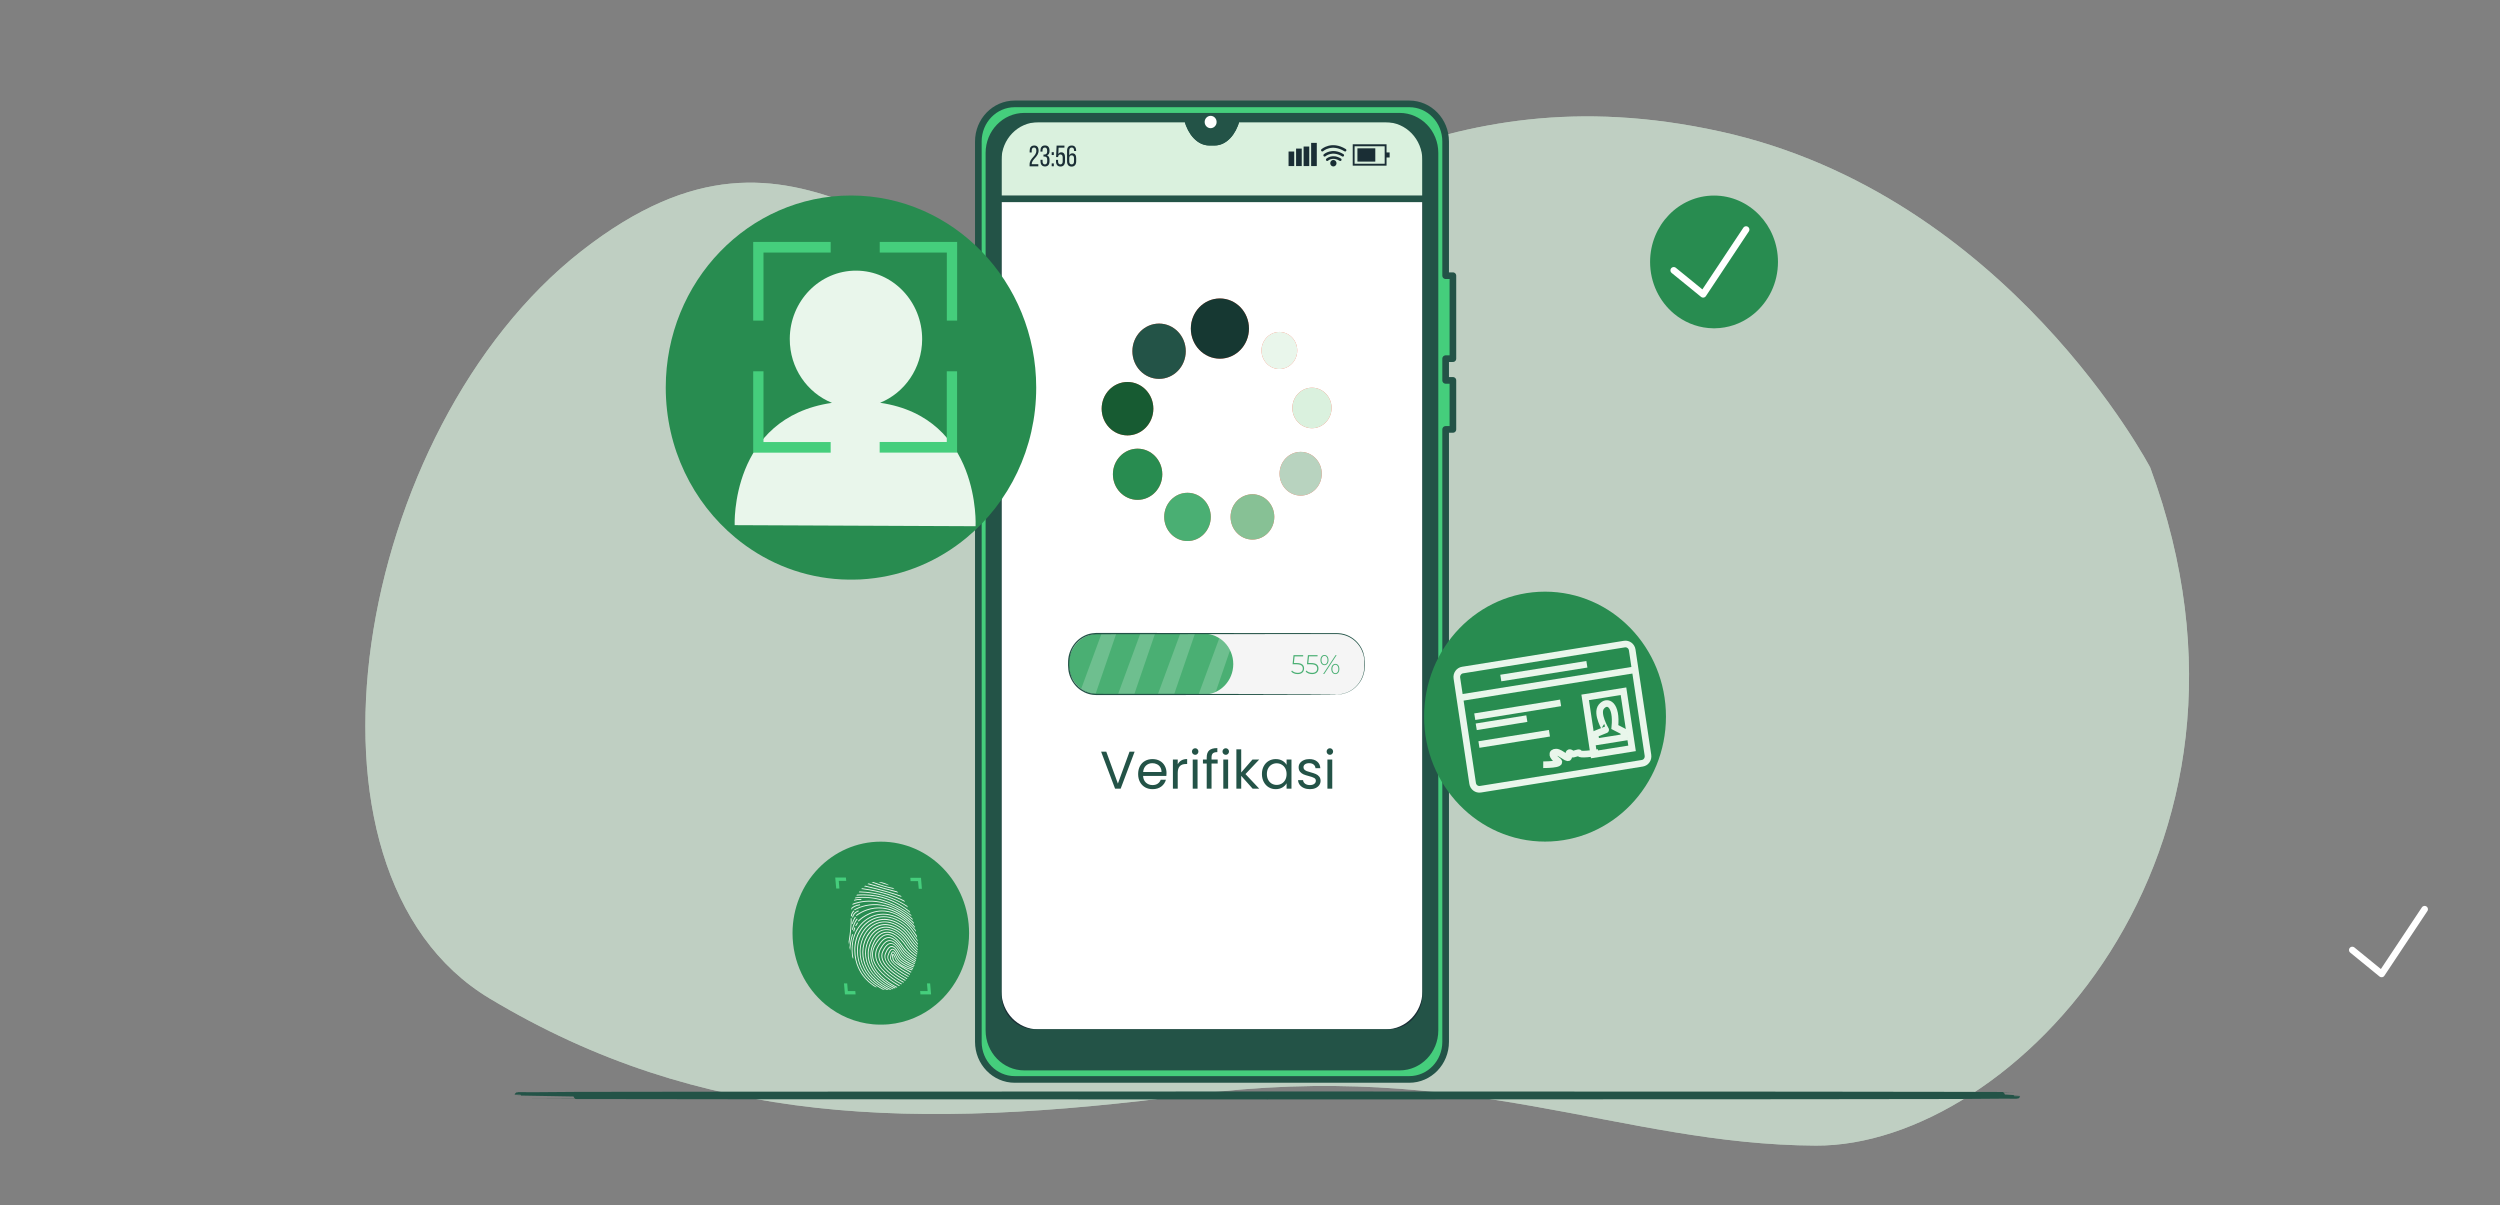 <svg width="361" height="174" viewBox="0 0 361 174" fill="none" xmlns="http://www.w3.org/2000/svg">
<rect x="0" y="0" width="361" height="174" fill="#808080" stroke="none"/>
<g clip-path="url(#clip0_3327_7506)">
<g opacity="0.7">
<path d="M310.493 67.515C310.493 67.515 289.873 28.095 248.373 18.981C206.874 9.867 186.347 31.99 158.578 37.737C130.819 43.474 116.652 10.712 83.972 36.24C51.292 61.768 40.142 125.853 70.714 144.186C101.286 162.519 131.998 163.277 172.04 158.087C212.082 152.887 233.797 165.282 262.216 165.426C290.644 165.551 331.029 123.301 310.493 67.515Z" fill="#DAF1DE"/>
<path opacity="0.7" d="M310.493 67.515C310.493 67.515 289.873 28.095 248.373 18.981C206.874 9.867 186.347 31.99 158.578 37.737C130.819 43.474 116.652 10.712 83.972 36.24C51.292 61.768 40.142 125.853 70.714 144.186C101.286 162.519 131.998 163.277 172.04 158.087C212.082 152.887 233.797 165.282 262.216 165.426C290.644 165.551 331.029 123.301 310.493 67.515Z" fill="#DAF1DE"/>
</g>
<path d="M291.238 158.183C291.238 158.231 242.776 158.279 183.014 158.279C123.235 158.279 74.781 158.24 74.781 158.183C74.781 158.135 123.225 158.087 183.014 158.087C242.776 158.087 291.238 158.125 291.238 158.183Z" stroke="#235347" stroke-width="0.959" stroke-miterlimit="10" stroke-linecap="round" stroke-linejoin="round"/>
<path d="M205.872 23.126V143.15C205.872 146.44 203.291 149.117 200.097 149.117H149.907C146.723 149.117 144.133 146.45 144.133 143.15V23.126C144.133 19.835 146.714 17.168 149.898 17.168H171.437L171.456 17.235C171.994 19.231 173.229 20.526 174.603 20.526H175.392C176.766 20.526 178.001 19.231 178.539 17.235L178.558 17.168H200.097C203.291 17.168 205.872 19.835 205.872 23.126Z" fill="white" stroke="#1A2E35" stroke-width="0.959" stroke-miterlimit="10"/>
<path d="M205.872 28.719V23.135C205.872 19.845 203.291 17.168 200.097 17.168H178.558L178.539 17.235C178.001 19.231 176.766 20.526 175.392 20.526H174.603C173.229 20.526 171.994 19.231 171.456 17.235L171.437 17.168H149.898C146.714 17.168 144.133 19.835 144.133 23.126V28.709H205.872V28.719Z" fill="#DAF1DE" stroke="#235347" stroke-width="0.959" stroke-miterlimit="10"/>
<path d="M209.799 51.791V39.809H208.75V20.43C208.75 17.427 206.401 15 203.495 15H146.528C143.622 15 141.273 17.427 141.273 20.43V150.441C141.273 153.444 143.622 155.871 146.528 155.871H203.495C206.401 155.871 208.75 153.444 208.75 150.441V62.008H209.799V54.928H208.75V51.791H209.799ZM205.872 143.678C205.872 146.68 203.514 149.107 200.617 149.107H149.397C146.491 149.107 144.142 146.671 144.142 143.678V22.598C144.142 19.595 146.491 17.168 149.397 17.168H171.456L171.474 17.235C172.013 19.231 173.248 20.526 174.622 20.526H175.411C176.785 20.526 178.02 19.231 178.558 17.235L178.577 17.168H200.626C203.532 17.168 205.881 19.605 205.881 22.598V143.678H205.872Z" fill="#45CE7C" stroke="#235347" stroke-width="0.959" stroke-miterlimit="10" stroke-linecap="round" stroke-linejoin="round"/>
<path d="M202.102 16.305H147.911C144.829 16.305 142.322 18.885 142.322 22.08V148.791C142.322 151.976 144.82 154.566 147.911 154.566H202.102C205.184 154.566 207.691 151.985 207.691 148.791V22.08C207.691 18.885 205.184 16.305 202.102 16.305ZM205.871 143.342C205.871 146.527 203.365 149.117 200.282 149.117H149.731C146.649 149.117 144.142 146.527 144.142 143.342V22.934C144.142 19.749 146.639 17.159 149.731 17.159H171.456L171.474 17.226C172.013 19.221 173.247 20.516 174.621 20.516H175.411C176.785 20.516 178.019 19.221 178.558 17.226L178.576 17.159H200.292C203.374 17.159 205.881 19.749 205.881 22.934V143.342H205.871Z" fill="#235347"/>
<path d="M175.68 17.619C175.68 17.13 175.299 16.727 174.817 16.727C174.343 16.727 173.953 17.12 173.953 17.619C173.953 18.108 174.334 18.511 174.817 18.511C175.29 18.502 175.68 18.108 175.68 17.619Z" fill="white"/>
<path d="M149.972 21.754C149.972 22.656 148.997 22.972 148.988 23.663V23.711H149.934V24.018H148.672V23.759C148.672 22.8 149.647 22.608 149.647 21.773C149.647 21.466 149.545 21.303 149.312 21.303C149.08 21.303 148.978 21.476 148.978 21.744V22.013H148.681V21.773C148.681 21.322 148.885 21.015 149.331 21.015C149.767 20.996 149.972 21.293 149.972 21.754Z" fill="#1A2E35"/>
<path d="M151.549 21.744V21.821C151.549 22.128 151.429 22.349 151.196 22.435C151.438 22.531 151.549 22.752 151.549 23.049V23.279C151.549 23.73 151.345 24.037 150.899 24.037C150.463 24.037 150.25 23.74 150.25 23.279V23.078H150.547V23.308C150.547 23.577 150.658 23.74 150.881 23.74C151.113 23.74 151.215 23.586 151.215 23.279V23.049C151.215 22.752 151.094 22.617 150.853 22.608H150.677V22.31H150.862C151.076 22.301 151.206 22.157 151.206 21.898V21.764C151.206 21.456 151.104 21.303 150.872 21.303C150.639 21.303 150.537 21.466 150.537 21.735V21.888H150.24V21.754C150.24 21.303 150.444 21.006 150.89 21.006C151.345 20.996 151.549 21.293 151.549 21.744Z" fill="#1A2E35"/>
<path d="M152.172 21.975V22.387H151.865V21.975H152.172ZM152.172 23.596V24.008H151.865V23.596H152.172Z" fill="#1A2E35"/>
<path d="M152.823 22.243C152.915 22.08 153.055 21.994 153.25 21.994C153.621 21.994 153.788 22.272 153.788 22.704V23.289C153.788 23.74 153.575 24.047 153.138 24.047C152.693 24.047 152.488 23.749 152.488 23.289V23.087H152.785V23.308C152.785 23.577 152.897 23.74 153.12 23.74C153.342 23.74 153.454 23.577 153.454 23.308V22.733C153.454 22.464 153.342 22.301 153.12 22.301C152.943 22.301 152.823 22.406 152.795 22.617V22.684H152.498L152.572 21.025H153.705V21.322H152.86L152.823 22.243Z" fill="#1A2E35"/>
<path d="M155.393 21.744V21.802H155.096V21.725C155.096 21.456 154.985 21.303 154.752 21.303C154.511 21.303 154.4 21.466 154.4 21.783V22.454C154.474 22.253 154.632 22.138 154.864 22.138C155.235 22.138 155.402 22.416 155.402 22.848V23.298C155.402 23.749 155.18 24.056 154.743 24.056C154.298 24.056 154.084 23.759 154.084 23.298V21.783C154.084 21.313 154.288 21.015 154.743 21.015C155.18 20.996 155.393 21.293 155.393 21.744ZM154.4 22.857V23.308C154.4 23.577 154.511 23.74 154.743 23.74C154.975 23.74 155.087 23.577 155.087 23.308V22.857C155.087 22.588 154.975 22.425 154.743 22.425C154.502 22.425 154.4 22.588 154.4 22.857Z" fill="#1A2E35"/>
<path d="M186.885 21.879H186.068V23.98H186.885V21.879Z" fill="#1A2E35"/>
<path d="M187.971 21.456H187.154V23.98H187.971V21.456Z" fill="#1A2E35"/>
<path d="M189.057 21.159H188.24V23.98H189.057V21.159Z" fill="#1A2E35"/>
<path d="M190.145 20.631H189.328V23.98H190.145V20.631Z" fill="#1A2E35"/>
<path d="M200.217 23.922H195.334V20.833H200.217V23.922ZM195.603 23.644H199.948V21.121H195.603V23.644Z" fill="#1A2E35"/>
<path d="M198.593 21.418H196.012V23.337H198.593V21.418Z" fill="#1A2E35"/>
<path d="M200.664 22.013H200.051V22.742H200.664V22.013Z" fill="#1A2E35"/>
<path d="M193.542 23.25C193.514 23.25 193.477 23.241 193.449 23.222C192.455 22.608 191.796 23.174 191.768 23.203C191.694 23.27 191.573 23.26 191.508 23.183C191.443 23.107 191.453 22.991 191.527 22.915C191.564 22.886 192.4 22.138 193.634 22.895C193.718 22.953 193.746 23.068 193.699 23.154C193.662 23.222 193.597 23.25 193.542 23.25Z" fill="#1A2E35"/>
<path d="M193.904 22.617C193.876 22.617 193.839 22.608 193.811 22.588C192.372 21.706 191.406 22.56 191.397 22.569C191.323 22.637 191.202 22.627 191.137 22.55C191.072 22.473 191.082 22.349 191.156 22.282C191.165 22.272 192.335 21.236 193.997 22.262C194.08 22.32 194.108 22.435 194.062 22.521C194.034 22.579 193.969 22.617 193.904 22.617Z" fill="#1A2E35"/>
<path d="M194.238 21.879C194.21 21.879 194.173 21.869 194.145 21.85C192.326 20.727 191.11 21.783 191.063 21.831C190.989 21.898 190.868 21.888 190.803 21.811C190.738 21.735 190.748 21.61 190.822 21.543C190.84 21.533 192.27 20.257 194.331 21.524C194.415 21.581 194.443 21.696 194.396 21.783C194.368 21.85 194.303 21.879 194.238 21.879Z" fill="#1A2E35"/>
<path d="M192.994 23.567C192.994 23.826 192.79 24.037 192.539 24.037C192.288 24.037 192.084 23.826 192.084 23.567C192.084 23.308 192.288 23.097 192.539 23.097C192.78 23.097 192.994 23.308 192.994 23.567Z" fill="#1A2E35"/>
<path d="M184.008 74.643C184.008 76.446 182.597 77.914 180.852 77.914C179.106 77.914 177.695 76.446 177.695 74.643C177.695 72.839 179.106 71.371 180.852 71.371C182.597 71.371 184.008 72.839 184.008 74.643Z" fill="#FF735D"/>
<path d="M171.474 78.125C173.33 78.125 174.835 76.566 174.835 74.643C174.835 72.719 173.33 71.16 171.474 71.16C169.618 71.16 168.113 72.719 168.113 74.643C168.113 76.566 169.618 78.125 171.474 78.125Z" fill="#FF735D"/>
<path d="M164.27 72.177C166.239 72.177 167.835 70.524 167.835 68.484C167.835 66.444 166.239 64.79 164.27 64.79C162.301 64.79 160.705 66.444 160.705 68.484C160.705 70.524 162.301 72.177 164.27 72.177Z" fill="#FF735D"/>
<path d="M162.812 62.871C164.873 62.871 166.544 61.145 166.544 59.015C166.544 56.885 164.873 55.158 162.812 55.158C160.751 55.158 159.08 56.885 159.08 59.015C159.08 61.145 160.751 62.871 162.812 62.871Z" fill="#FF735D"/>
<path d="M167.37 54.708C169.498 54.708 171.223 52.921 171.223 50.717C171.223 48.513 169.498 46.726 167.37 46.726C165.243 46.726 163.518 48.513 163.518 50.717C163.518 52.921 165.243 54.708 167.37 54.708Z" fill="#FF735D"/>
<path d="M176.153 51.791C178.471 51.791 180.35 49.845 180.35 47.445C180.35 45.045 178.471 43.099 176.153 43.099C173.836 43.099 171.957 45.045 171.957 47.445C171.957 49.845 173.836 51.791 176.153 51.791Z" fill="#FF735D"/>
<path d="M190.86 68.407C190.86 70.153 189.495 71.563 187.815 71.563C186.134 71.563 184.77 70.153 184.77 68.407C184.77 66.661 186.134 65.251 187.815 65.251C189.495 65.251 190.86 66.661 190.86 68.407Z" fill="#FF735D"/>
<path d="M189.449 61.836C191.013 61.836 192.28 60.526 192.28 58.91C192.28 57.294 191.013 55.983 189.449 55.983C187.885 55.983 186.617 57.294 186.617 58.91C186.617 60.526 187.885 61.836 189.449 61.836Z" fill="#FF735D"/>
<path d="M184.741 53.288C186.167 53.288 187.322 52.089 187.322 50.611C187.322 49.133 186.167 47.934 184.741 47.934C183.316 47.934 182.16 49.133 182.16 50.611C182.16 52.089 183.316 53.288 184.741 53.288Z" fill="#FF735D"/>
<path d="M184.008 74.643C184.008 76.446 182.597 77.914 180.852 77.914C179.106 77.914 177.695 76.446 177.695 74.643C177.695 72.839 179.106 71.371 180.852 71.371C182.597 71.371 184.008 72.839 184.008 74.643Z" fill="#87C195"/>
<path d="M171.474 78.125C173.33 78.125 174.835 76.566 174.835 74.643C174.835 72.719 173.33 71.16 171.474 71.16C169.618 71.16 168.113 72.719 168.113 74.643C168.113 76.566 169.618 78.125 171.474 78.125Z" fill="#4AAF73"/>
<path d="M164.27 72.177C166.239 72.177 167.835 70.524 167.835 68.484C167.835 66.444 166.239 64.79 164.27 64.79C162.301 64.79 160.705 66.444 160.705 68.484C160.705 70.524 162.301 72.177 164.27 72.177Z" fill="#288C50"/>
<path d="M162.812 62.871C164.873 62.871 166.544 61.145 166.544 59.015C166.544 56.885 164.873 55.158 162.812 55.158C160.751 55.158 159.08 56.885 159.08 59.015C159.08 61.145 160.751 62.871 162.812 62.871Z" fill="#175B32"/>
<path d="M167.37 54.708C169.498 54.708 171.223 52.921 171.223 50.717C171.223 48.513 169.498 46.726 167.37 46.726C165.243 46.726 163.518 48.513 163.518 50.717C163.518 52.921 165.243 54.708 167.37 54.708Z" fill="#235347"/>
<path d="M176.153 51.791C178.471 51.791 180.35 49.845 180.35 47.445C180.35 45.045 178.471 43.099 176.153 43.099C173.836 43.099 171.957 45.045 171.957 47.445C171.957 49.845 173.836 51.791 176.153 51.791Z" fill="#163832"/>
<path d="M190.86 68.407C190.86 70.153 189.495 71.563 187.815 71.563C186.134 71.563 184.77 70.153 184.77 68.407C184.77 66.661 186.134 65.251 187.815 65.251C189.495 65.251 190.86 66.661 190.86 68.407Z" fill="#B8D3BF"/>
<path d="M189.449 61.836C191.013 61.836 192.28 60.526 192.28 58.91C192.28 57.294 191.013 55.983 189.449 55.983C187.885 55.983 186.617 57.294 186.617 58.91C186.617 60.526 187.885 61.836 189.449 61.836Z" fill="#DAF1DE"/>
<path d="M184.741 53.288C186.167 53.288 187.322 52.089 187.322 50.611C187.322 49.133 186.167 47.934 184.741 47.934C183.316 47.934 182.16 49.133 182.16 50.611C182.16 52.089 183.316 53.288 184.741 53.288Z" fill="#E9F6EB"/>
<path d="M192.818 100.286H158.578C156.229 100.286 154.326 98.32 154.326 95.892C154.326 93.465 156.229 91.499 158.578 91.499H192.818C195.167 91.499 197.07 93.465 197.07 95.892C197.07 98.32 195.167 100.286 192.818 100.286Z" fill="#F5F5F5"/>
<path d="M173.832 100.286H158.578C156.229 100.286 154.326 98.32 154.326 95.892C154.326 93.465 156.229 91.499 158.578 91.499H173.832C176.181 91.499 178.084 93.465 178.084 95.892C178.084 98.32 176.181 100.286 173.832 100.286Z" fill="#4AAF73"/>
<path d="M188.306 96.535C188.306 96.986 188 97.341 187.387 97.341C187.007 97.341 186.645 97.197 186.459 96.977L186.561 96.823C186.719 97.015 187.035 97.159 187.387 97.159C187.87 97.159 188.121 96.909 188.121 96.545C188.121 96.152 187.889 95.921 187.174 95.921H186.645L186.784 94.597H188.177V94.78H186.942L186.84 95.739H187.211C188.019 95.739 188.306 96.046 188.306 96.535Z" fill="#4AAF73"/>
<path d="M190.387 96.535C190.387 96.986 190.08 97.341 189.467 97.341C189.087 97.341 188.725 97.197 188.539 96.976L188.641 96.823C188.799 97.015 189.115 97.159 189.467 97.159C189.95 97.159 190.201 96.909 190.201 96.545C190.201 96.151 189.969 95.921 189.254 95.921H188.725L188.864 94.597H190.257V94.779H189.022L188.92 95.739H189.291C190.099 95.739 190.387 96.046 190.387 96.535Z" fill="#4AAF73"/>
<path d="M190.674 95.317C190.674 94.875 190.906 94.578 191.249 94.578C191.593 94.578 191.834 94.866 191.834 95.317C191.834 95.758 191.593 96.055 191.249 96.055C190.915 96.046 190.674 95.758 190.674 95.317ZM191.695 95.317C191.695 94.943 191.519 94.712 191.259 94.712C190.999 94.712 190.822 94.943 190.822 95.317C190.822 95.691 190.999 95.921 191.259 95.921C191.519 95.921 191.695 95.691 191.695 95.317ZM192.856 94.597H193.013L191.222 97.322H191.064L192.856 94.597ZM192.243 96.602C192.243 96.161 192.484 95.864 192.828 95.864C193.171 95.864 193.403 96.151 193.403 96.602C193.403 97.043 193.171 97.341 192.828 97.341C192.484 97.331 192.243 97.043 192.243 96.602ZM193.264 96.602C193.264 96.228 193.088 95.998 192.828 95.998C192.568 95.998 192.391 96.228 192.391 96.602C192.391 96.976 192.568 97.207 192.828 97.207C193.088 97.207 193.264 96.976 193.264 96.602Z" fill="#4AAF73"/>
<g opacity="0.2">
<path d="M164.659 91.499L161.465 100.181H163.814L166.785 91.499H164.659Z" fill="white"/>
</g>
<g opacity="0.2">
<path d="M170.424 91.499L167.221 100.181H169.57L172.55 91.499H170.424Z" fill="white"/>
</g>
<g opacity="0.2">
<path d="M176.07 92.151L173.09 100.238H174.492C174.882 100.19 175.569 99.864 175.569 99.864L177.62 93.887C177.231 93.158 176.711 92.583 176.07 92.151Z" fill="white"/>
</g>
<g opacity="0.2">
<path d="M159.06 91.499L156.117 99.49C156.711 99.902 157.408 100.133 158.206 100.19L161.186 91.499H159.06Z" fill="white"/>
</g>
<path d="M193.069 100.286C193.069 100.267 193.413 100.296 194.026 100.142C194.629 99.989 195.548 99.576 196.263 98.569C196.616 98.07 196.894 97.418 196.987 96.669C197.034 96.295 197.024 95.902 197.015 95.489C197.006 95.077 196.922 94.664 196.774 94.252C196.495 93.427 195.901 92.64 195.075 92.132C194.666 91.882 194.193 91.7 193.691 91.614C193.19 91.527 192.661 91.566 192.122 91.556C183.47 91.566 171.521 91.575 158.329 91.585C157.929 91.594 157.521 91.652 157.14 91.777C156.76 91.901 156.397 92.093 156.072 92.324C155.423 92.803 154.912 93.475 154.652 94.242C154.179 95.768 154.336 97.6 155.367 98.79C155.868 99.384 156.527 99.816 157.242 100.027C157.957 100.257 158.718 100.171 159.47 100.19C160.965 100.19 162.432 100.19 163.862 100.19C169.581 100.2 174.733 100.209 179.06 100.209C183.377 100.219 186.877 100.229 189.3 100.238C190.507 100.248 191.445 100.248 192.085 100.257C192.401 100.257 192.642 100.267 192.809 100.267C192.986 100.277 193.069 100.286 193.069 100.286C193.069 100.286 192.986 100.296 192.819 100.296C192.652 100.296 192.41 100.305 192.095 100.305C191.454 100.305 190.516 100.315 189.309 100.325C186.886 100.334 183.386 100.344 179.069 100.353C174.743 100.363 169.59 100.363 163.871 100.372C162.441 100.372 160.974 100.372 159.48 100.372C159.108 100.372 158.728 100.372 158.347 100.372C157.966 100.363 157.567 100.325 157.196 100.209C156.444 99.989 155.748 99.538 155.228 98.914C154.708 98.291 154.355 97.504 154.262 96.669C154.216 96.247 154.216 95.844 154.234 95.422C154.253 95 154.336 94.578 154.476 94.185C154.754 93.379 155.283 92.669 155.961 92.17C156.305 91.921 156.676 91.729 157.075 91.594C157.474 91.47 157.892 91.403 158.319 91.393C171.512 91.403 183.46 91.412 192.113 91.422C192.652 91.431 193.181 91.393 193.701 91.479C194.221 91.566 194.703 91.757 195.121 92.017C195.975 92.544 196.569 93.35 196.857 94.204C197.368 95.921 197.071 97.61 196.3 98.607C195.557 99.634 194.62 100.027 194.007 100.181C193.849 100.229 193.71 100.238 193.589 100.257C193.469 100.277 193.366 100.286 193.283 100.286C193.153 100.286 193.069 100.286 193.069 100.286Z" fill="#235347"/>
<path d="M256.739 37.823C256.739 40.854 255.384 43.56 253.267 45.315C251.893 46.457 250.194 47.196 248.337 47.368C248.096 47.388 247.855 47.407 247.604 47.407C247.576 47.407 247.539 47.407 247.511 47.407C247.474 47.407 247.446 47.407 247.409 47.407C247.168 47.407 246.926 47.388 246.685 47.368C244.828 47.196 243.12 46.457 241.746 45.315C239.629 43.56 238.273 40.854 238.273 37.823C238.273 32.527 242.414 28.239 247.511 28.239C252.608 28.239 256.739 32.527 256.739 37.823Z" fill="#288C50"/>
<path d="M241.689 39.041L245.932 42.495L252.134 33.151" stroke="white" stroke-width="0.959" stroke-miterlimit="10" stroke-linecap="round" stroke-linejoin="round"/>
<path d="M223.102 121.526C232.747 121.526 240.565 113.447 240.565 103.481C240.565 93.515 232.747 85.435 223.102 85.435C213.457 85.435 205.639 93.515 205.639 103.481C205.639 113.447 213.457 121.526 223.102 121.526Z" fill="#288C50"/>
<path d="M237.148 110.215L213.771 113.966C213.233 114.053 212.731 113.669 212.648 113.122L210.373 97.916C210.29 97.36 210.661 96.842 211.19 96.756L234.567 93.005C235.106 92.918 235.607 93.302 235.691 93.849L237.965 109.055C238.049 109.611 237.687 110.129 237.148 110.215Z" stroke="#E9F6EB" stroke-width="0.959" stroke-miterlimit="10"/>
<path d="M210.801 100.766L236.118 96.708" stroke="#E9F6EB" stroke-width="0.959" stroke-miterlimit="10"/>
<path d="M234.431 99.815L228.898 100.702L230.137 108.95L235.669 108.063L234.431 99.815Z" stroke="#E9F6EB" stroke-width="0.959" stroke-miterlimit="10"/>
<path d="M231.234 102.042C232.097 100.986 233.517 101.696 233.183 104.987L234.446 105.639L234.567 106.474L230.482 107.126L230.314 106.013L231.856 105.39C231.865 105.39 230.426 103.03 231.234 102.042Z" stroke="#E9F6EB" stroke-width="0.959" stroke-miterlimit="10"/>
<path d="M222.842 110.426C222.842 110.426 225.794 110.446 224.949 109.841C224.104 109.227 223.974 108.613 224.699 108.604C225.413 108.594 226.62 110.004 226.528 109.151C226.435 108.287 226.955 108.844 227.047 108.901C227.15 108.959 228.004 108.604 228.041 108.709C228.078 108.805 228.022 109.103 230.807 108.661" stroke="#E9F6EB" stroke-width="0.959" stroke-miterlimit="10"/>
<path d="M212.955 103.49L225.349 101.495" stroke="#E9F6EB" stroke-width="0.959" stroke-miterlimit="10"/>
<path d="M213.168 104.949L220.475 103.769" stroke="#E9F6EB" stroke-width="0.959" stroke-miterlimit="10"/>
<path d="M213.557 107.51L223.741 105.879" stroke="#E9F6EB" stroke-width="0.959" stroke-miterlimit="10"/>
<path d="M216.715 97.907L229.146 95.921" stroke="#E9F6EB" stroke-width="0.959" stroke-miterlimit="10"/>
<path d="M149.629 55.974C149.629 64.752 145.702 72.571 139.565 77.655C135.583 80.955 130.662 83.104 125.287 83.594C124.59 83.661 123.885 83.699 123.17 83.699C123.077 83.699 122.984 83.699 122.891 83.699H122.882C122.789 83.699 122.687 83.699 122.594 83.699C121.889 83.689 121.192 83.661 120.496 83.594C115.111 83.104 110.191 80.955 106.199 77.646C100.062 72.561 96.135 64.742 96.135 55.964C96.135 40.644 108.111 28.23 122.882 28.23C137.653 28.239 149.629 40.653 149.629 55.974Z" fill="#288C50"/>
<path d="M127.087 58.161C130.624 56.722 133.14 53.182 133.159 49.009C133.177 43.55 128.916 39.099 123.643 39.08C118.36 39.06 114.062 43.464 114.043 48.932C114.025 53.144 116.559 56.722 120.133 58.171C105.418 60.32 106.087 75.832 106.087 75.832L140.874 75.986C140.874 75.976 141.672 60.3 127.087 58.161Z" fill="#E9F6EB"/>
<path d="M110.247 53.614H108.762V65.366H119.949V63.831H110.247V53.614ZM108.762 34.935V46.294H110.247V36.47H119.949V34.935H108.762ZM136.716 63.821H127.023V65.356H138.201V53.614H136.716V63.821ZM127.033 34.935V36.47H136.725V46.294H138.211V34.935H127.033Z" fill="#45CE7C"/>
<path d="M139.935 134.746C139.935 138.929 138.06 142.651 135.145 145.078C133.251 146.652 130.902 147.668 128.34 147.908C128.005 147.937 127.671 147.956 127.328 147.956C127.281 147.956 127.235 147.956 127.198 147.956H127.188C127.142 147.956 127.096 147.956 127.049 147.956C126.715 147.956 126.381 147.937 126.046 147.908C123.484 147.668 121.135 146.652 119.232 145.078C116.307 142.661 114.441 138.929 114.441 134.746C114.441 127.445 120.151 121.536 127.188 121.536C134.235 121.536 139.935 127.445 139.935 134.746Z" fill="#288C50"/>
<path d="M129.019 128.366L129.168 128.395L129.047 128.299C129.01 128.27 128.982 128.242 128.945 128.222L128.936 128.213H128.927C128.147 128.059 127.209 127.771 126.123 127.369H126.113H126.104C126.067 127.378 126.03 127.378 125.993 127.388L125.854 127.417L125.993 127.464C127.181 127.906 128.202 128.203 129.019 128.366Z" fill="#E9F6EB"/>
<path d="M129.586 128.875L129.707 128.903L129.614 128.808C129.595 128.779 129.568 128.76 129.54 128.731L129.53 128.721H129.521C128.435 128.453 127.07 128.069 125.445 127.56H125.427L125.418 127.57C125.39 127.58 125.371 127.589 125.343 127.608L125.26 127.656L125.362 127.685C127.052 128.203 128.472 128.606 129.586 128.875Z" fill="#E9F6EB"/>
<path d="M130.097 129.489L130.218 129.537L130.134 129.431C130.125 129.412 130.106 129.402 130.097 129.383L130.079 129.364V129.345L130.051 129.335C129.113 128.99 127.47 128.462 124.926 127.887H124.907L124.898 127.896C124.879 127.906 124.861 127.925 124.842 127.935L124.777 127.992L124.861 128.011C127.47 128.597 129.15 129.134 130.097 129.489Z" fill="#E9F6EB"/>
<path d="M130.569 130.189L130.69 130.256L130.615 130.131C130.597 130.103 130.578 130.074 130.56 130.045L130.55 130.036L130.541 130.026C129.418 129.441 127.449 128.654 124.497 128.261H124.479L124.469 128.27C124.451 128.29 124.441 128.299 124.423 128.318L124.367 128.376L124.451 128.385C127.459 128.788 129.436 129.594 130.569 130.189Z" fill="#E9F6EB"/>
<path d="M129.771 130.227C130.198 130.448 130.606 130.688 130.987 130.957L131.108 131.043L131.043 130.909C131.033 130.88 131.015 130.861 131.006 130.832L130.996 130.822V130.813L130.978 130.803C130.616 130.563 130.235 130.333 129.826 130.122C128.666 129.527 126.726 128.798 124.117 128.721H124.098L124.089 128.74C124.08 128.76 124.061 128.779 124.052 128.788L123.996 128.856H124.08C126.679 128.913 128.61 129.633 129.771 130.227Z" fill="#E9F6EB"/>
<path d="M124.341 129.959H124.378V129.824H124.341C123.951 129.786 123.607 129.853 123.394 129.911H123.375L123.366 129.93C123.356 129.949 123.347 129.978 123.338 129.997L123.301 130.084L123.384 130.055C123.607 129.988 123.951 129.92 124.341 129.959Z" fill="#E9F6EB"/>
<path d="M129.817 130.669C130.356 130.976 130.867 131.34 131.34 131.734L131.451 131.83L131.396 131.695C131.386 131.657 131.368 131.628 131.349 131.59V131.58L131.34 131.571C130.885 131.196 130.393 130.851 129.873 130.554C128.583 129.805 126.466 128.961 123.764 129.182H123.746L123.736 129.201C123.727 129.22 123.718 129.239 123.699 129.259L123.736 129.287L123.699 129.268L123.662 129.335L123.746 129.326C126.438 129.095 128.527 129.93 129.817 130.669Z" fill="#E9F6EB"/>
<path d="M125.733 129.7C127.135 129.863 129.28 130.429 131.536 132.232L131.638 132.319L131.591 132.194C131.582 132.175 131.573 132.146 131.563 132.127L131.554 132.108V132.098L131.536 132.089C129.28 130.295 127.135 129.729 125.724 129.575C124.786 129.47 124.025 129.518 123.542 129.585H123.523L123.449 129.729L123.533 129.719C124.025 129.642 124.795 129.585 125.733 129.7Z" fill="#E9F6EB"/>
<path d="M123.181 134.938L123.051 134.88L123.041 134.919C123.041 134.928 122.781 135.724 122.67 136.818V136.828V136.837C122.679 136.895 122.698 136.952 122.707 137.01L122.763 137.259L122.781 137.01C122.874 135.849 123.162 134.986 123.162 134.976L123.181 134.938Z" fill="#E9F6EB"/>
<path d="M122.975 132.645V132.607L122.845 132.597V132.635C122.864 133.489 122.771 134.525 122.539 135.993V136.003V136.012C122.548 136.079 122.558 136.137 122.567 136.195L122.604 136.454L122.641 136.204C122.892 134.64 122.994 133.537 122.975 132.645Z" fill="#E9F6EB"/>
<path d="M123.337 134.516L123.504 133.959L123.374 133.911L123.207 134.458L123.337 134.516Z" fill="#E9F6EB"/>
<path d="M122.995 132.29C123.041 131.868 123.32 131.599 123.32 131.599L123.348 131.57L123.255 131.465L123.227 131.494C123.227 131.494 122.92 131.791 122.865 132.261L122.855 132.3L122.985 132.328L122.995 132.29Z" fill="#E9F6EB"/>
<path d="M123.049 133.403L123.179 133.422V133.384C123.188 133.019 123.55 132.501 123.569 132.482L123.587 132.453L123.476 132.367L123.457 132.396C123.439 132.415 123.067 132.952 123.049 133.374V133.403Z" fill="#E9F6EB"/>
<path d="M123.82 132.76L123.848 132.731L123.746 132.635L123.718 132.664C123.671 132.712 123.254 133.201 123.031 134.199L123.021 134.237L123.151 134.276L123.161 134.237C123.384 133.221 123.811 132.76 123.82 132.76Z" fill="#E9F6EB"/>
<path d="M123.895 133.269L123.784 133.192L123.496 133.681L123.608 133.758L123.895 133.269Z" fill="#E9F6EB"/>
<path d="M123.969 131.609L124.007 131.599L123.96 131.465L123.923 131.475C123.895 131.484 123.236 131.705 123.05 132.415L123.041 132.453L123.171 132.501L123.18 132.463C123.338 131.82 123.942 131.609 123.969 131.609Z" fill="#E9F6EB"/>
<path d="M124.164 130.717L124.201 130.707L124.173 130.573L124.136 130.582C123.514 130.678 123.161 130.909 122.966 131.091L122.957 131.1V131.11L122.883 131.388L123.004 131.254C123.133 131.1 123.477 130.822 124.164 130.717Z" fill="#E9F6EB"/>
<path d="M125.919 130.199C127.321 130.256 129.466 130.745 131.722 132.779L131.824 132.875L131.777 132.741C131.768 132.712 131.759 132.683 131.749 132.645V132.635L131.74 132.626C129.466 130.611 127.312 130.122 125.91 130.064C124.471 130.007 123.44 130.371 123.162 130.486L123.143 130.496L123.134 130.515C123.125 130.534 123.125 130.554 123.115 130.573L123.078 130.678L123.162 130.64C123.366 130.544 124.406 130.141 125.919 130.199Z" fill="#E9F6EB"/>
<path d="M126.085 130.563C124.489 130.63 123.412 131.292 123.365 131.321L123.328 131.34L123.402 131.455L123.43 131.436C123.477 131.407 124.526 130.755 126.095 130.697C127.487 130.64 129.613 131.052 131.888 133.336L131.99 133.441L131.953 133.297C131.944 133.259 131.934 133.23 131.925 133.192V133.182L131.916 133.173C129.632 130.918 127.487 130.506 126.085 130.563Z" fill="#E9F6EB"/>
<path d="M129.047 131.475C128.128 131.091 127.191 130.957 126.262 131.072C124.675 131.264 123.635 132.137 123.626 132.146L123.598 132.175L123.681 132.28L123.709 132.252C123.718 132.242 124.74 131.398 126.281 131.206C127.655 131.033 129.772 131.369 132.037 133.902L132.139 134.017L132.102 133.863C132.093 133.825 132.083 133.787 132.074 133.758V133.748L132.065 133.739C131.108 132.674 130.087 131.906 129.047 131.475Z" fill="#E9F6EB"/>
<path d="M127.774 131.494C125.509 131.283 123.912 132.933 123.903 132.952L123.875 132.981L123.977 133.077L124.005 133.048C124.024 133.029 125.574 131.417 127.784 131.628C129.306 131.772 130.792 132.722 132.193 134.449L132.296 134.583L132.258 134.42C132.249 134.381 132.24 134.343 132.231 134.314V134.305L132.221 134.295C130.801 132.578 129.306 131.638 127.774 131.494Z" fill="#E9F6EB"/>
<path d="M123.978 134.046C125.073 132.424 127.273 131.359 129.734 132.645C131.015 133.307 131.544 134.094 132.166 135.015C132.222 135.101 132.287 135.187 132.342 135.274L132.445 135.418L132.417 135.245C132.407 135.206 132.398 135.168 132.398 135.13V135.12L132.389 135.111C132.352 135.053 132.315 134.995 132.277 134.938C131.646 134.007 131.098 133.201 129.789 132.52C127.264 131.206 124.999 132.3 123.875 133.959C122.854 135.475 122.919 137.231 123.058 138.132V138.142C123.086 138.228 123.123 138.315 123.151 138.401L123.226 138.382C122.919 136.78 123.198 135.197 123.978 134.046Z" fill="#E9F6EB"/>
<path d="M129.345 138.391C129.113 137.777 129.001 137.71 128.918 137.73C128.704 137.787 128.899 138.593 128.909 138.593C129.02 139.025 130.765 140.032 131.508 140.435L131.545 140.454L131.61 140.339L131.573 140.32C130.403 139.677 129.122 138.871 129.048 138.564C128.964 138.219 128.955 137.95 128.974 137.873C129.011 137.912 129.085 138.037 129.234 138.42C129.577 139.341 130.923 139.878 131.685 140.118L131.712 140.128L131.722 140.099C131.731 140.08 131.74 140.061 131.75 140.051L131.768 140.003L131.722 139.984C130.97 139.763 129.67 139.245 129.345 138.391Z" fill="#E9F6EB"/>
<path d="M129.522 138.171C129.289 137.614 129.104 137.365 128.927 137.375C128.742 137.384 128.621 137.662 128.528 138.267C128.407 139.082 130.636 140.368 131.323 140.751L131.351 140.771L131.369 140.742C131.378 140.723 131.388 140.713 131.397 140.694L131.415 140.656L131.378 140.636C130.004 139.878 128.575 138.871 128.658 138.305C128.76 137.605 128.89 137.518 128.946 137.518C128.983 137.518 129.132 137.566 129.401 138.219C129.679 138.881 130.478 139.447 131.778 139.907L131.815 139.917L131.824 139.888C131.824 139.878 131.833 139.869 131.833 139.869C131.833 139.859 131.843 139.85 131.843 139.84L131.861 139.802L131.815 139.783C130.571 139.341 129.782 138.785 129.522 138.171Z" fill="#E9F6EB"/>
<path d="M129.707 137.96C129.41 137.317 129.141 137 128.871 137C128.602 137 128.37 137.317 128.166 137.96C127.794 139.14 130.338 140.627 131.127 141.049L131.155 141.068L131.229 140.963L131.183 140.943C130.635 140.646 127.934 139.111 128.286 138.017C128.472 137.442 128.676 137.135 128.881 137.135C129.085 137.135 129.326 137.442 129.586 138.008C129.874 138.641 130.626 139.188 131.879 139.687L131.916 139.696L131.935 139.667C131.944 139.648 131.954 139.629 131.954 139.619L131.972 139.581L131.935 139.562C130.7 139.073 129.976 138.545 129.707 137.96Z" fill="#E9F6EB"/>
<path d="M129.883 137.739C129.502 136.991 129.121 136.607 128.769 136.597C128.416 136.588 128.082 136.943 127.794 137.662C127.506 138.372 127.97 139.255 129.149 140.195C129.883 140.78 130.69 141.231 130.913 141.356L130.941 141.375L130.96 141.356C130.969 141.346 130.978 141.327 130.997 141.317L131.025 141.279L130.978 141.25C130.365 140.915 127.32 139.188 127.915 137.739C128.184 137.077 128.472 136.741 128.778 136.751C129.084 136.761 129.419 137.116 129.771 137.816C130.18 138.612 131.22 139.14 131.972 139.476L132.009 139.495L132.027 139.437C132.027 139.428 132.037 139.418 132.037 139.408L132.046 139.37L132.009 139.351C131.275 139.005 130.263 138.487 129.883 137.739Z" fill="#E9F6EB"/>
<path d="M130.058 137.519C129.557 136.626 129.093 136.185 128.638 136.175C128.201 136.166 127.784 136.559 127.412 137.355C127.227 137.749 127.217 138.18 127.384 138.631C127.923 140.09 130.216 141.375 130.671 141.615L130.699 141.625L130.717 141.605C130.727 141.596 130.736 141.577 130.754 141.567L130.792 141.529L130.745 141.5C130.3 141.26 128.044 140.003 127.514 138.583C127.357 138.171 127.366 137.778 127.542 137.413C127.886 136.674 128.257 136.3 128.638 136.3C128.647 136.3 128.647 136.3 128.656 136.3C129.055 136.31 129.483 136.732 129.956 137.566C130.374 138.305 131.293 138.833 132.054 139.207L132.091 139.226L132.101 139.188C132.11 139.169 132.11 139.159 132.119 139.14L132.129 139.101L132.091 139.082C131.349 138.737 130.448 138.219 130.058 137.519Z" fill="#E9F6EB"/>
<path d="M130.236 137.307C129.8 136.598 129.206 135.772 128.491 135.753H128.472C127.962 135.753 127.479 136.195 127.043 137.058C126.783 137.566 126.755 138.104 126.959 138.66C127.544 140.291 129.939 141.634 130.413 141.893L130.441 141.903L130.459 141.884C130.468 141.874 130.487 141.855 130.496 141.845L130.533 141.807L130.478 141.778C130.013 141.529 127.646 140.205 127.08 138.622C126.894 138.104 126.922 137.595 127.163 137.125C127.59 136.291 128.036 135.868 128.509 135.888C129.15 135.907 129.707 136.693 130.134 137.375C130.561 138.065 131.378 138.583 132.13 138.986L132.167 139.005L132.177 138.967C132.186 138.948 132.186 138.929 132.195 138.919L132.204 138.89L132.177 138.871C131.443 138.459 130.645 137.96 130.236 137.307Z" fill="#E9F6EB"/>
<path d="M130.411 137.087L130.402 137.068C129.966 136.415 129.232 135.322 128.332 135.312H128.322C127.738 135.312 127.181 135.792 126.67 136.751C126.336 137.365 126.289 138.008 126.521 138.679C127.125 140.406 129.427 141.768 130.124 142.143L130.142 142.152L130.17 142.133C130.179 142.123 130.198 142.114 130.207 142.104L130.254 142.066L130.198 142.037C129.706 141.778 127.246 140.377 126.642 138.65C126.429 138.027 126.475 137.413 126.781 136.828C127.273 135.907 127.803 135.446 128.341 135.456C129.158 135.465 129.873 136.521 130.291 137.144L130.3 137.163C130.746 137.825 131.535 138.353 132.185 138.746L132.231 138.775L132.268 138.641L132.24 138.622C131.609 138.238 130.838 137.72 130.411 137.087Z" fill="#E9F6EB"/>
<path d="M130.589 136.866C130.571 136.837 130.543 136.809 130.515 136.77L130.459 136.693C129.967 136.022 129.159 134.89 128.175 134.89C127.507 134.89 126.876 135.417 126.3 136.454C125.891 137.183 125.826 137.941 126.086 138.718C126.718 140.56 129.094 141.989 129.809 142.382L129.828 142.392L129.949 142.306L129.884 142.277C129.178 141.893 126.82 140.492 126.207 138.679C125.956 137.941 126.021 137.221 126.411 136.53C126.968 135.533 127.572 135.024 128.185 135.024C129.094 135.024 129.884 136.118 130.357 136.77C130.404 136.837 130.45 136.895 130.487 136.943C130.951 137.576 131.675 138.104 132.251 138.487L132.297 138.516L132.307 138.468C132.307 138.449 132.316 138.43 132.316 138.411L132.325 138.382L132.297 138.363C131.74 137.989 131.044 137.48 130.589 136.866Z" fill="#E9F6EB"/>
<path d="M130.996 136.732C129.827 134.919 128.778 134.535 128.109 134.535C127.32 134.535 126.624 135.043 126.15 135.983C125.593 137.096 125.528 138.19 125.937 139.226C126.642 141.02 128.62 142.181 129.427 142.603L129.446 142.613L129.465 142.603C129.483 142.593 129.502 142.584 129.52 142.574L129.585 142.536L129.511 142.497C128.88 142.181 126.772 141.001 126.057 139.188C125.658 138.19 125.732 137.135 126.271 136.06C126.717 135.168 127.366 134.679 128.109 134.679H128.118C128.759 134.688 129.752 135.053 130.885 136.809C131.229 137.346 131.851 137.835 132.315 138.142L132.361 138.171L132.371 138.113C132.371 138.094 132.38 138.075 132.38 138.065L132.389 138.037L132.361 138.017C131.934 137.71 131.331 137.24 130.996 136.732Z" fill="#E9F6EB"/>
<path d="M131.163 136.444C130.68 135.705 130.216 135.187 129.696 134.804C128.991 134.286 128.276 134.084 127.617 134.209C126.902 134.343 126.271 134.871 125.834 135.696C124.878 137.509 125.37 139.034 125.955 139.984C126.855 141.471 128.508 142.392 129.176 142.718L129.195 142.728L129.214 142.718C129.232 142.709 129.26 142.699 129.279 142.689L129.353 142.651L129.269 142.613C128.601 142.296 126.967 141.394 126.066 139.907C125.5 138.986 125.026 137.518 125.955 135.753C126.373 134.967 126.976 134.458 127.654 134.333C128.276 134.218 128.963 134.41 129.631 134.899C130.133 135.274 130.588 135.782 131.061 136.502C131.33 136.914 131.776 137.365 132.379 137.825L132.426 137.864L132.435 137.806C132.435 137.787 132.444 137.768 132.444 137.749V137.72L132.426 137.701C131.841 137.269 131.423 136.837 131.163 136.444Z" fill="#E9F6EB"/>
<path d="M131.321 136.156C130.783 135.341 130.3 134.823 129.706 134.42C128.935 133.902 128.146 133.7 127.431 133.854C126.651 134.007 125.973 134.564 125.509 135.408C124.711 136.847 124.729 138.497 125.546 139.946C126.456 141.548 128.174 142.497 128.879 142.833L128.889 142.843H128.898C128.917 142.833 128.944 142.833 128.963 142.824L129.065 142.795L128.972 142.747C128.276 142.421 126.549 141.49 125.658 139.898C125.194 139.073 124.572 137.403 125.621 135.494C126.066 134.679 126.725 134.151 127.468 133.998C128.155 133.854 128.907 134.046 129.641 134.544C130.216 134.938 130.69 135.437 131.21 136.233C131.47 136.636 131.878 137.068 132.407 137.528L132.463 137.576L132.472 137.509C132.472 137.49 132.482 137.47 132.482 137.442V137.422L132.463 137.403C131.962 136.952 131.572 136.54 131.321 136.156Z" fill="#E9F6EB"/>
<path d="M131.479 135.868C131.052 135.226 130.542 134.564 129.715 134.046C127.589 132.712 125.937 133.787 125.166 135.12C124.321 136.578 124.303 138.372 125.12 139.907C125.983 141.529 127.608 142.488 128.508 142.92L128.518 142.929H128.527C128.555 142.92 128.583 142.92 128.62 142.91L128.741 142.891L128.629 142.833C127.729 142.411 126.104 141.471 125.24 139.859C124.451 138.363 124.461 136.626 125.287 135.206C126.03 133.921 127.617 132.885 129.66 134.17C130.458 134.679 130.959 135.322 131.377 135.955C131.637 136.348 131.999 136.761 132.445 137.183L132.501 137.24L132.51 137.163C132.51 137.144 132.51 137.116 132.51 137.096V137.077L132.491 137.058C132.073 136.626 131.73 136.233 131.479 135.868Z" fill="#E9F6EB"/>
<path d="M131.638 135.571C131.109 134.784 130.589 134.161 129.735 133.652C128.75 133.067 127.748 132.904 126.838 133.192C126.039 133.441 125.334 134.017 124.851 134.823C123.951 136.319 123.895 138.2 124.721 139.859C125.557 141.529 127.172 142.507 128.063 142.948H128.073H128.082C128.119 142.948 128.156 142.948 128.203 142.948L128.351 142.939L128.203 142.872C127.302 142.44 125.668 141.471 124.833 139.802C124.025 138.19 124.081 136.358 124.953 134.899C125.761 133.566 127.479 132.472 129.67 133.767C130.496 134.257 131.006 134.871 131.526 135.638C131.777 136.012 132.093 136.396 132.455 136.78L132.52 136.847V136.761C132.52 136.732 132.52 136.713 132.52 136.684V136.665L132.51 136.655C132.167 136.29 131.879 135.926 131.638 135.571Z" fill="#E9F6EB"/>
<path d="M131.804 135.283C131.331 134.583 130.783 133.854 129.752 133.278C128.703 132.683 127.626 132.53 126.642 132.846C125.797 133.115 125.045 133.71 124.526 134.535C123.384 136.348 123.671 138.449 124.312 139.811C125.045 141.356 126.41 142.334 127.431 142.881L127.441 142.891H127.45C127.506 142.9 127.552 142.91 127.608 142.92L127.831 142.948L127.626 142.843C126.577 142.306 125.175 141.337 124.433 139.773C123.801 138.439 123.523 136.386 124.637 134.621C125.575 133.125 127.506 132.165 129.697 133.403C130.699 133.969 131.238 134.679 131.693 135.36C131.925 135.705 132.185 136.041 132.454 136.358L132.528 136.444V136.329C132.528 136.3 132.528 136.281 132.528 136.252V136.233L132.519 136.223C132.259 135.926 132.018 135.609 131.804 135.283Z" fill="#E9F6EB"/>
<path d="M132.491 135.744V135.734L132.481 135.724C132.286 135.465 132.11 135.206 131.961 134.995C131.442 134.238 130.885 133.499 129.77 132.894C127.375 131.599 125.24 132.635 124.2 134.247C122.984 136.108 123.281 138.391 123.912 139.773C124.349 140.761 125.082 141.624 126.085 142.344L126.094 142.354C126.242 142.45 126.391 142.526 126.549 142.593L126.577 142.526C125.379 141.768 124.525 140.828 124.033 139.725C123.42 138.372 123.132 136.147 124.321 134.324C125.333 132.76 127.403 131.753 129.733 133.01C130.82 133.595 131.367 134.314 131.869 135.063C132.017 135.283 132.212 135.571 132.444 135.859L132.528 135.964L132.518 135.84C132.491 135.811 132.491 135.772 132.491 135.744Z" fill="#E9F6EB"/>
<path d="M127.135 127.369C127.052 127.359 126.968 127.359 126.885 127.378C127.358 127.551 128.166 127.8 128.426 127.848C128.175 127.656 127.451 127.397 127.135 127.369Z" fill="#E9F6EB"/>
<path d="M122.149 126.716L122.195 127.196H121.118L121.211 128.309H120.747L120.607 126.716H122.149Z" fill="#45CE7C"/>
<path d="M123.55 143.591L123.503 143.112H122.426L122.333 141.999H121.869L122.008 143.591H123.55Z" fill="#45CE7C"/>
<path d="M132.908 143.591L132.871 143.112H133.948L133.855 141.999H134.31L134.449 143.591H132.908Z" fill="#45CE7C"/>
<path d="M131.451 126.755L131.488 127.234H132.565L132.667 128.347H133.122L132.992 126.755H131.451Z" fill="#45CE7C"/>
<path d="M339.672 137.183L343.905 140.636L350.116 131.292" stroke="white" stroke-width="0.959" stroke-miterlimit="10" stroke-linecap="round" stroke-linejoin="round"/>
<path d="M163.842 108.537L161.823 113.886H161.017L158.999 108.537H159.743L161.424 113.15L163.105 108.537H163.842ZM168.445 111.622C168.445 111.755 168.437 111.896 168.422 112.044H165.06C165.086 112.459 165.227 112.784 165.482 113.019C165.743 113.249 166.058 113.365 166.426 113.365C166.728 113.365 166.979 113.295 167.179 113.157C167.383 113.014 167.527 112.825 167.608 112.589H168.36C168.248 112.994 168.023 113.324 167.685 113.579C167.347 113.83 166.928 113.955 166.426 113.955C166.027 113.955 165.669 113.866 165.352 113.687C165.04 113.508 164.794 113.255 164.615 112.927C164.436 112.594 164.347 112.211 164.347 111.776C164.347 111.341 164.434 110.96 164.608 110.632C164.781 110.305 165.025 110.054 165.337 109.88C165.654 109.701 166.017 109.612 166.426 109.612C166.826 109.612 167.179 109.699 167.486 109.872C167.793 110.046 168.028 110.287 168.192 110.594C168.36 110.896 168.445 111.239 168.445 111.622ZM167.723 111.477C167.723 111.21 167.665 110.983 167.547 110.793C167.429 110.599 167.268 110.453 167.063 110.356C166.864 110.254 166.641 110.202 166.396 110.202C166.043 110.202 165.741 110.315 165.49 110.54C165.245 110.765 165.104 111.077 165.068 111.477H167.723ZM170.065 110.364C170.188 110.123 170.362 109.936 170.587 109.803C170.817 109.67 171.096 109.604 171.424 109.604V110.325H171.239C170.457 110.325 170.065 110.75 170.065 111.599V113.886H169.367V109.681H170.065V110.364ZM172.591 108.998C172.458 108.998 172.345 108.952 172.253 108.859C172.161 108.767 172.115 108.655 172.115 108.522C172.115 108.389 172.161 108.276 172.253 108.184C172.345 108.092 172.458 108.046 172.591 108.046C172.718 108.046 172.826 108.092 172.913 108.184C173.005 108.276 173.051 108.389 173.051 108.522C173.051 108.655 173.005 108.767 172.913 108.859C172.826 108.952 172.718 108.998 172.591 108.998ZM172.928 109.681V113.886H172.23V109.681H172.928ZM175.83 110.256H174.947V113.886H174.249V110.256H173.704V109.681H174.249V109.381C174.249 108.911 174.369 108.568 174.61 108.353C174.855 108.133 175.247 108.023 175.784 108.023V108.606C175.477 108.606 175.26 108.668 175.132 108.79C175.009 108.908 174.947 109.105 174.947 109.381V109.681H175.83V110.256ZM177.005 108.998C176.872 108.998 176.759 108.952 176.667 108.859C176.575 108.767 176.529 108.655 176.529 108.522C176.529 108.389 176.575 108.276 176.667 108.184C176.759 108.092 176.872 108.046 177.005 108.046C177.133 108.046 177.24 108.092 177.327 108.184C177.42 108.276 177.466 108.389 177.466 108.522C177.466 108.655 177.42 108.767 177.327 108.859C177.24 108.952 177.133 108.998 177.005 108.998ZM177.343 109.681V113.886H176.644V109.681H177.343ZM180.882 113.886L179.231 112.029V113.886H178.533V108.207H179.231V111.546L180.851 109.681H181.826L179.845 111.776L181.833 113.886H180.882ZM182.222 111.768C182.222 111.338 182.309 110.962 182.483 110.64C182.657 110.313 182.895 110.059 183.197 109.88C183.504 109.701 183.844 109.612 184.217 109.612C184.586 109.612 184.906 109.691 185.177 109.849C185.448 110.008 185.65 110.208 185.783 110.448V109.681H186.489V113.886H185.783V113.104C185.645 113.349 185.438 113.554 185.161 113.718C184.89 113.876 184.573 113.955 184.21 113.955C183.836 113.955 183.499 113.863 183.197 113.679C182.895 113.495 182.657 113.237 182.483 112.904C182.309 112.571 182.222 112.193 182.222 111.768ZM185.783 111.776C185.783 111.459 185.719 111.182 185.591 110.947C185.463 110.712 185.289 110.533 185.069 110.41C184.854 110.282 184.616 110.218 184.356 110.218C184.095 110.218 183.857 110.279 183.642 110.402C183.427 110.525 183.255 110.704 183.128 110.939C183 111.175 182.936 111.451 182.936 111.768C182.936 112.09 183 112.372 183.128 112.612C183.255 112.848 183.427 113.029 183.642 113.157C183.857 113.28 184.095 113.341 184.356 113.341C184.616 113.341 184.854 113.28 185.069 113.157C185.289 113.029 185.463 112.848 185.591 112.612C185.719 112.372 185.783 112.093 185.783 111.776ZM189.158 113.955C188.836 113.955 188.547 113.902 188.291 113.794C188.035 113.682 187.833 113.528 187.685 113.334C187.536 113.134 187.454 112.907 187.439 112.651H188.161C188.181 112.861 188.278 113.032 188.452 113.165C188.631 113.298 188.864 113.365 189.151 113.365C189.417 113.365 189.626 113.306 189.78 113.188C189.933 113.07 190.01 112.922 190.01 112.743C190.01 112.559 189.928 112.423 189.765 112.336C189.601 112.244 189.348 112.154 189.005 112.067C188.693 111.986 188.437 111.904 188.237 111.822C188.043 111.735 187.874 111.61 187.731 111.446C187.593 111.277 187.524 111.057 187.524 110.786C187.524 110.571 187.588 110.374 187.715 110.195C187.843 110.016 188.025 109.875 188.26 109.773C188.496 109.665 188.764 109.612 189.066 109.612C189.532 109.612 189.908 109.729 190.194 109.965C190.481 110.2 190.634 110.522 190.655 110.932H189.956C189.941 110.712 189.852 110.535 189.688 110.402C189.529 110.269 189.314 110.202 189.043 110.202C188.792 110.202 188.593 110.256 188.445 110.364C188.296 110.471 188.222 110.612 188.222 110.786C188.222 110.924 188.265 111.039 188.352 111.131C188.445 111.218 188.557 111.29 188.69 111.346C188.828 111.397 189.018 111.456 189.258 111.523C189.56 111.604 189.806 111.686 189.995 111.768C190.184 111.845 190.345 111.963 190.478 112.121C190.617 112.28 190.688 112.487 190.693 112.743C190.693 112.973 190.629 113.18 190.501 113.365C190.373 113.549 190.192 113.695 189.956 113.802C189.726 113.904 189.46 113.955 189.158 113.955ZM192.04 108.998C191.907 108.998 191.794 108.952 191.702 108.859C191.61 108.767 191.564 108.655 191.564 108.522C191.564 108.389 191.61 108.276 191.702 108.184C191.794 108.092 191.907 108.046 192.04 108.046C192.168 108.046 192.275 108.092 192.362 108.184C192.454 108.276 192.5 108.389 192.5 108.522C192.5 108.655 192.454 108.767 192.362 108.859C192.275 108.952 192.168 108.998 192.04 108.998ZM192.378 109.681V113.886H191.679V109.681H192.378Z" fill="#235347"/>
</g>
<defs>
<clipPath id="clip0_3327_7506">
<rect width="360" height="174" fill="white" transform="translate(0.5)"/>
</clipPath>
</defs>
</svg>
